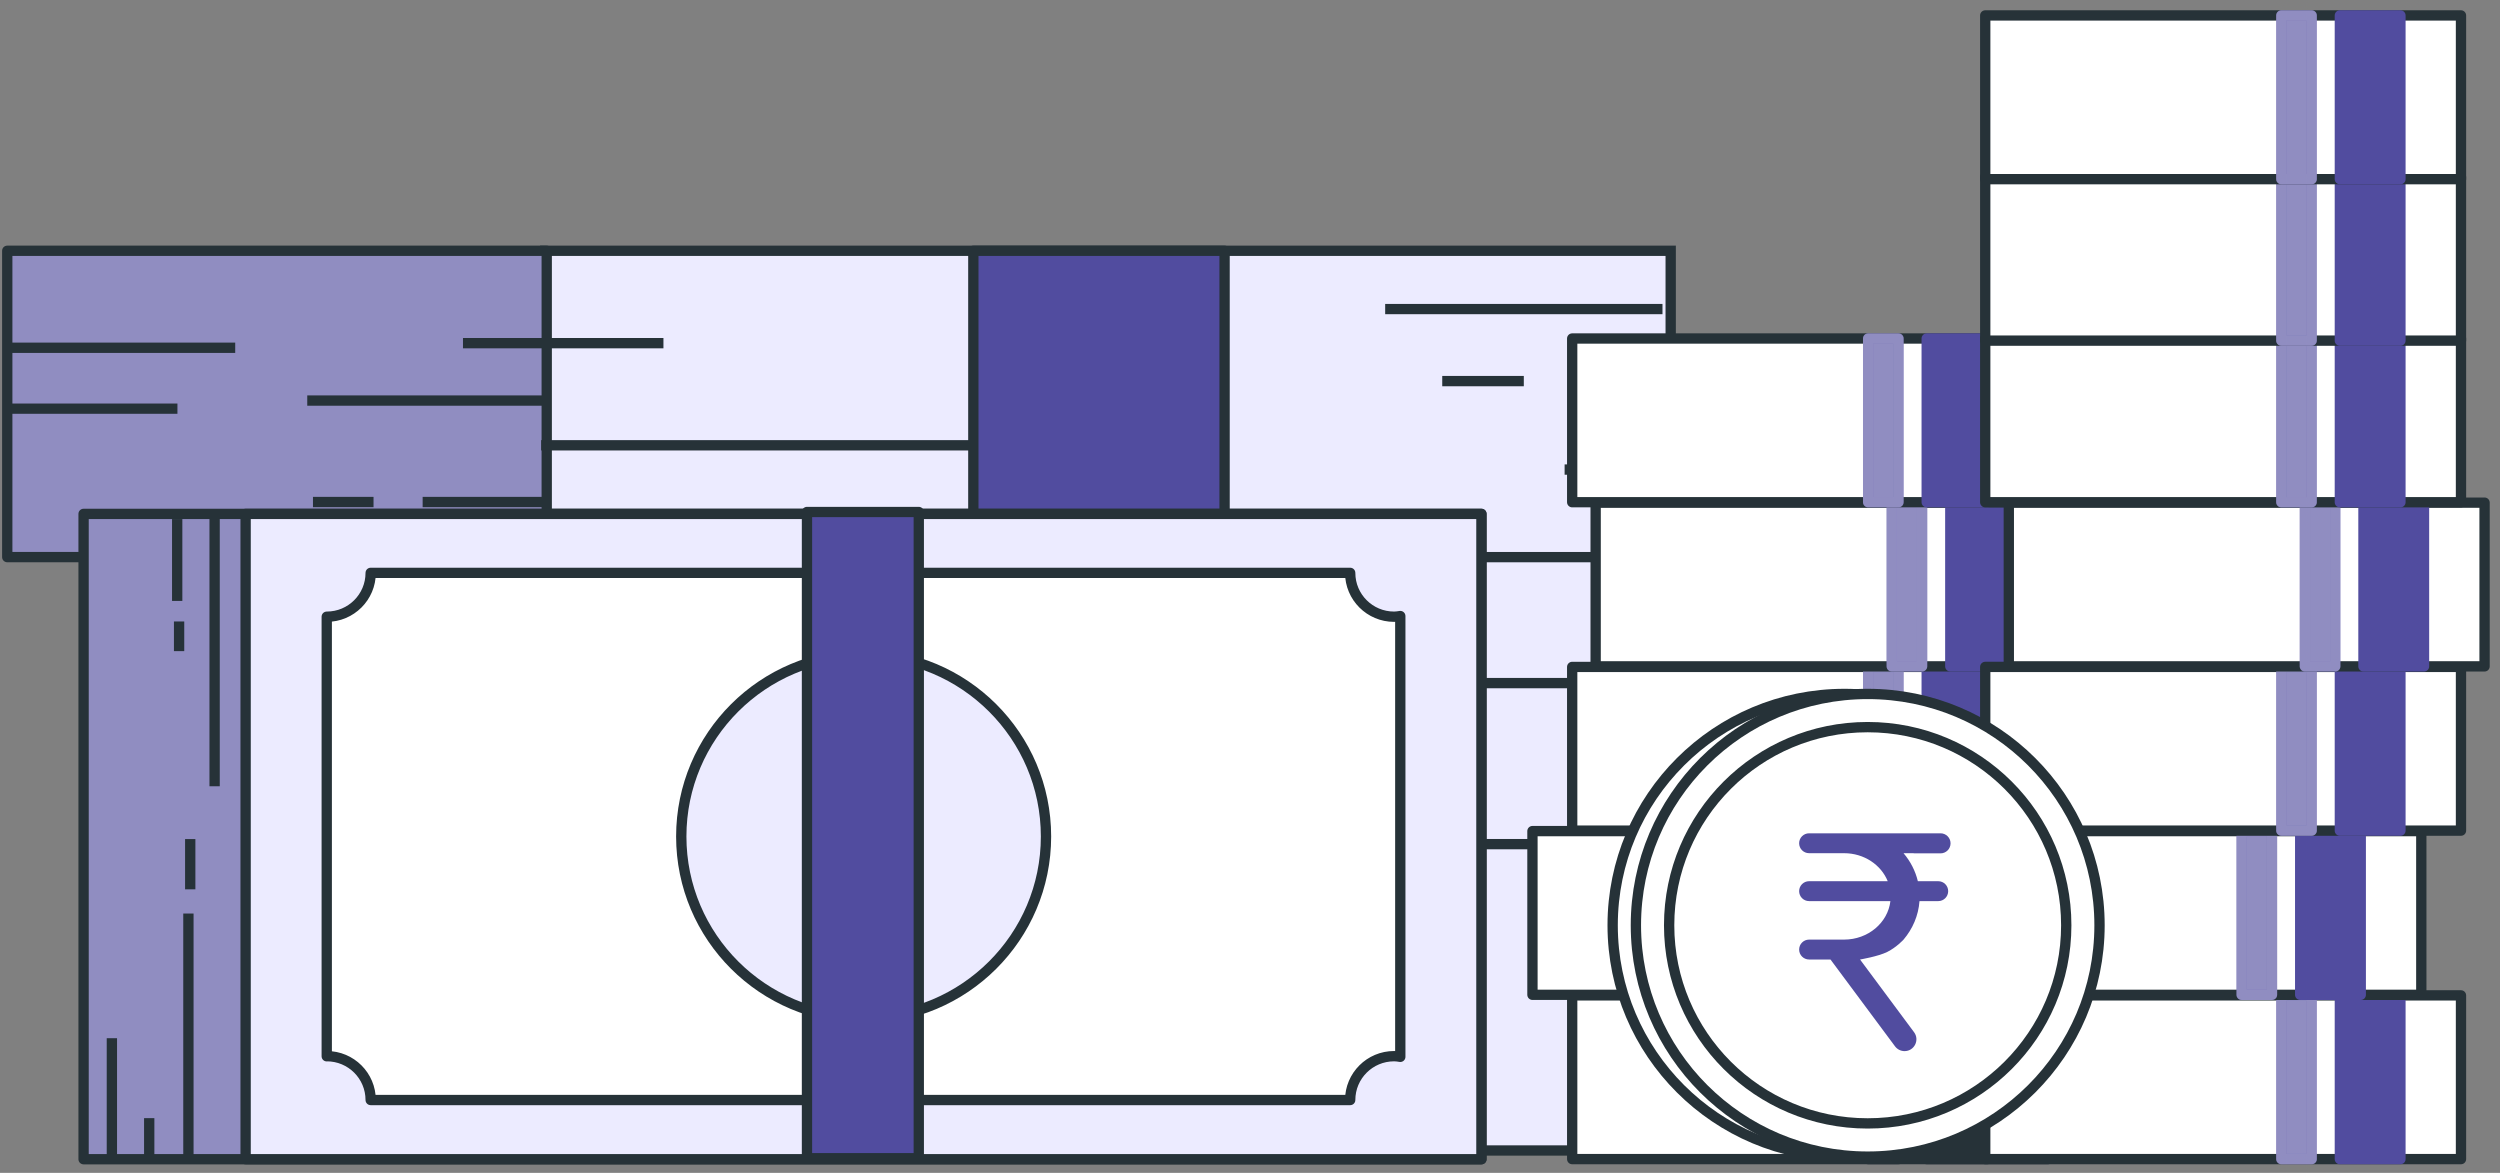 <svg width="162" height="76" viewBox="0 0 162 76" fill="none" xmlns="http://www.w3.org/2000/svg">
<rect x="0" y="0" width="162" height="76" fill="#808080" stroke="none"/>
<path d="M41.171 35.756H114.101V55.608H41.171V35.756Z" fill="#ECEBFF" stroke="#263238" stroke-width="0.668" stroke-miterlimit="10"/>
<path d="M41.171 54.7H114.101V74.552H41.171V54.7Z" fill="#ECEBFF" stroke="#263238" stroke-width="0.668" stroke-miterlimit="10"/>
<path d="M6.316 35.756H41.273V55.608H6.316V35.756Z" fill="#514C9F" stroke="#263238" stroke-width="0.668" stroke-linejoin="round"/>
<path d="M103.271 44.264H88.206" stroke="#263238" stroke-width="0.668" stroke-linejoin="round"/>
<path d="M48.839 41.743H40.917H35.849" stroke="#263238" stroke-width="0.668" stroke-linejoin="round"/>
<path d="M113.577 49.933H107.235" stroke="#263238" stroke-width="0.668" stroke-linejoin="round"/>
<path d="M40.916 48.357H68.92" stroke="#263238" stroke-width="0.668" stroke-linejoin="round"/>
<path d="M68.922 35.756H85.203V55.608H68.922V35.756Z" fill="white" stroke="#263238" stroke-width="0.668" stroke-linejoin="round"/>
<path d="M6.511 45.987H17.346" stroke="#263238" stroke-width="0.668" stroke-linejoin="round"/>
<path d="M41.267 52.034H33.235" stroke="#263238" stroke-width="0.668" stroke-linejoin="round"/>
<path d="M41.076 45.458H25.756" stroke="#263238" stroke-width="0.668" stroke-linejoin="round"/>
<path d="M6.513 42.042H21.09" stroke="#263238" stroke-width="0.668" stroke-linejoin="round"/>
<path d="M30.053 52.034H26.128" stroke="#263238" stroke-width="0.668" stroke-linejoin="round"/>
<path d="M35.331 16.25H108.261V36.102H35.331V16.25Z" fill="#ECEBFF" stroke="#263238" stroke-width="0.668" stroke-miterlimit="10"/>
<path d="M0.47 16.25H35.428V36.101H0.47V16.25Z" fill="#514C9F"/>
<path d="M0.47 16.25H35.428V36.101H0.47V16.25Z" fill="white" fill-opacity="0.2"/>
<path d="M0.47 16.25H35.428V36.101H0.47V16.25Z" fill="white" fill-opacity="0.2"/>
<path d="M0.47 16.25H35.428V36.101H0.47V16.25Z" stroke="#263238" stroke-width="0.668" stroke-linejoin="round"/>
<path d="M107.729 20.028H89.759" stroke="#263238" stroke-width="0.668" stroke-linejoin="round"/>
<path d="M42.991 22.237H35.069H30.001" stroke="#263238" stroke-width="0.668" stroke-linejoin="round"/>
<path d="M107.729 30.427H101.387" stroke="#263238" stroke-width="0.668" stroke-linejoin="round"/>
<path d="M98.743 24.696H93.457" stroke="#263238" stroke-width="0.668" stroke-linejoin="round"/>
<path d="M35.068 28.856H63.072" stroke="#263238" stroke-width="0.668" stroke-linejoin="round"/>
<path d="M63.072 16.25H79.353V36.101H63.072V16.25Z" fill="#514C9F" stroke="#263238" stroke-width="0.668" stroke-linejoin="round"/>
<path d="M0.663 26.481H11.498" stroke="#263238" stroke-width="0.668" stroke-linejoin="round"/>
<path d="M35.418 32.533H27.387" stroke="#263238" stroke-width="0.668" stroke-linejoin="round"/>
<path d="M35.23 25.957H19.91" stroke="#263238" stroke-width="0.668" stroke-linejoin="round"/>
<path d="M0.665 22.536H15.242" stroke="#263238" stroke-width="0.668" stroke-linejoin="round"/>
<path d="M24.205 32.533H20.28" stroke="#263238" stroke-width="0.668" stroke-linejoin="round"/>
<path d="M5.416 33.3H95.996V75.117H5.416V33.3Z" fill="#514C9F"/>
<path d="M5.416 33.3H95.996V75.117H5.416V33.3Z" fill="white" fill-opacity="0.2"/>
<path d="M5.416 33.3H95.996V75.117H5.416V33.3Z" fill="white" fill-opacity="0.2"/>
<path d="M5.416 33.3H95.996V75.117H5.416V33.3Z" stroke="#263238" stroke-width="0.668" stroke-linejoin="round"/>
<path d="M13.907 33.517V50.949" stroke="#263238" stroke-width="0.668" stroke-linejoin="round"/>
<path d="M11.482 33.635V38.939" stroke="#263238" stroke-width="0.668" stroke-linejoin="round"/>
<path d="M12.209 74.993V59.196" stroke="#263238" stroke-width="0.668" stroke-linejoin="round"/>
<path d="M9.669 75.233V72.457" stroke="#263238" stroke-width="0.668" stroke-linejoin="round"/>
<path d="M7.25 75.11V67.277" stroke="#263238" stroke-width="0.668" stroke-linejoin="round"/>
<path d="M12.327 57.627V54.372" stroke="#263238" stroke-width="0.668" stroke-linejoin="round"/>
<path d="M11.605 40.269V42.194" stroke="#263238" stroke-width="0.668" stroke-linejoin="round"/>
<path d="M15.916 33.3H95.996V75.117H15.916V33.3Z" fill="#ECEBFF" stroke="#263238" stroke-width="0.668" stroke-linejoin="round"/>
<path d="M21.173 68.447V39.963C22.746 39.963 24.02 38.692 24.02 37.122H87.492C87.492 38.692 88.766 39.963 90.339 39.963C90.477 39.963 90.608 39.941 90.739 39.92V68.483C90.608 68.461 90.477 68.44 90.339 68.44C88.766 68.44 87.492 69.711 87.492 71.281H24.02C24.02 69.711 22.746 68.44 21.173 68.44V68.447ZM55.964 65.998C62.488 65.998 67.781 60.716 67.781 54.205C67.781 47.694 62.488 42.412 55.964 42.412C49.44 42.412 44.146 47.694 44.146 54.205C44.146 60.716 49.44 65.998 55.964 65.998Z" fill="white" stroke="#263238" stroke-width="0.668" stroke-linejoin="round"/>
<path d="M52.292 33.177H59.537V75.052H52.292V33.177Z" fill="#514C9F" stroke="#263238" stroke-width="0.668" stroke-linejoin="round"/>
<path d="M101.878 64.501H132.707V75.11H101.878V64.501Z" fill="white" stroke="#263238" stroke-width="0.668" stroke-linejoin="round"/>
<path d="M124.85 64.501H128.774V75.11H124.85V64.501Z" fill="#263238" stroke="#263238" stroke-width="0.668" stroke-linejoin="round"/>
<path d="M121.056 64.501H123.021V75.11H121.056V64.501Z" fill="#263238" stroke="#263238" stroke-width="0.668" stroke-linejoin="round"/>
<path d="M99.303 53.855H130.132V64.463H99.303V53.855Z" fill="white" stroke="#263238" stroke-width="0.668" stroke-linejoin="round"/>
<path d="M122.275 53.855H126.199V64.464H122.275V53.855Z" fill="#263238" stroke="#263238" stroke-width="0.668" stroke-linejoin="round"/>
<path d="M118.48 53.855H120.446V64.464H118.48V53.855Z" fill="#263238" stroke="#263238" stroke-width="0.668" stroke-linejoin="round"/>
<path d="M101.878 43.217H132.707V53.825H101.878V43.217Z" fill="white" stroke="#263238" stroke-width="0.668" stroke-linejoin="round"/>
<path d="M124.85 43.217H128.774V53.825H124.85V43.217Z" fill="#514C9F" stroke="#514C9F" stroke-width="0.668" stroke-linejoin="round"/>
<path d="M121.056 43.217H123.021V53.825H121.056V43.217Z" fill="#514C9F"/>
<path d="M121.056 43.217H123.021V53.825H121.056V43.217Z" fill="white" fill-opacity="0.2"/>
<path d="M121.056 43.217H123.021V53.825H121.056V43.217Z" fill="white" fill-opacity="0.2"/>
<path d="M121.056 43.217H123.021V53.825H121.056V43.217Z" stroke="#514C9F" stroke-width="0.668" stroke-linejoin="round"/>
<path d="M121.056 43.217H123.021V53.825H121.056V43.217Z" stroke="white" stroke-opacity="0.2" stroke-width="0.668" stroke-linejoin="round"/>
<path d="M121.056 43.217H123.021V53.825H121.056V43.217Z" stroke="white" stroke-opacity="0.2" stroke-width="0.668" stroke-linejoin="round"/>
<path d="M103.398 32.571H134.228V43.18H103.398V32.571Z" fill="white" stroke="#263238" stroke-width="0.668" stroke-linejoin="round"/>
<path d="M126.379 32.571H130.304V43.18H126.379V32.571Z" fill="#514C9F" stroke="#514C9F" stroke-width="0.668" stroke-linejoin="round"/>
<path d="M122.585 32.571H124.551V43.18H122.585V32.571Z" fill="#514C9F"/>
<path d="M122.585 32.571H124.551V43.18H122.585V32.571Z" fill="white" fill-opacity="0.2"/>
<path d="M122.585 32.571H124.551V43.18H122.585V32.571Z" fill="white" fill-opacity="0.2"/>
<path d="M122.585 32.571H124.551V43.18H122.585V32.571Z" stroke="#514C9F" stroke-width="0.668" stroke-linejoin="round"/>
<path d="M122.585 32.571H124.551V43.18H122.585V32.571Z" stroke="white" stroke-opacity="0.2" stroke-width="0.668" stroke-linejoin="round"/>
<path d="M122.585 32.571H124.551V43.18H122.585V32.571Z" stroke="white" stroke-opacity="0.2" stroke-width="0.668" stroke-linejoin="round"/>
<path d="M101.878 21.935H132.707V32.543H101.878V21.935Z" fill="white" stroke="#263238" stroke-width="0.668" stroke-linejoin="round"/>
<path d="M124.85 21.935H128.774V32.543H124.85V21.935Z" fill="#514C9F" stroke="#514C9F" stroke-width="0.668" stroke-linejoin="round"/>
<path d="M121.056 21.935H123.021V32.543H121.056V21.935Z" fill="#514C9F"/>
<path d="M121.056 21.935H123.021V32.543H121.056V21.935Z" fill="white" fill-opacity="0.2"/>
<path d="M121.056 21.935H123.021V32.543H121.056V21.935Z" fill="white" fill-opacity="0.2"/>
<path d="M121.056 21.935H123.021V32.543H121.056V21.935Z" stroke="#514C9F" stroke-width="0.668" stroke-linejoin="round"/>
<path d="M121.056 21.935H123.021V32.543H121.056V21.935Z" stroke="white" stroke-opacity="0.2" stroke-width="0.668" stroke-linejoin="round"/>
<path d="M121.056 21.935H123.021V32.543H121.056V21.935Z" stroke="white" stroke-opacity="0.2" stroke-width="0.668" stroke-linejoin="round"/>
<path d="M128.643 64.501H159.472V75.11H128.643V64.501Z" fill="white" stroke="#263238" stroke-width="0.668" stroke-linejoin="round"/>
<path d="M151.623 64.501H155.548V75.11H151.623V64.501Z" fill="#514C9F" stroke="#514C9F" stroke-width="0.668" stroke-linejoin="round"/>
<path d="M147.83 64.501H149.796V75.11H147.83V64.501Z" fill="#514C9F"/>
<path d="M147.83 64.501H149.796V75.11H147.83V64.501Z" fill="white" fill-opacity="0.2"/>
<path d="M147.83 64.501H149.796V75.11H147.83V64.501Z" fill="white" fill-opacity="0.2"/>
<path d="M147.83 64.501H149.796V75.11H147.83V64.501Z" stroke="#514C9F" stroke-width="0.668" stroke-linejoin="round"/>
<path d="M147.83 64.501H149.796V75.11H147.83V64.501Z" stroke="white" stroke-opacity="0.2" stroke-width="0.668" stroke-linejoin="round"/>
<path d="M147.83 64.501H149.796V75.11H147.83V64.501Z" stroke="white" stroke-opacity="0.2" stroke-width="0.668" stroke-linejoin="round"/>
<path d="M126.071 53.855H156.9V64.464H126.071V53.855Z" fill="white" stroke="#263238" stroke-width="0.668" stroke-linejoin="round"/>
<path d="M149.052 53.855H152.977V64.464H149.052V53.855Z" fill="#514C9F" stroke="#514C9F" stroke-width="0.668" stroke-linejoin="round"/>
<path d="M145.258 53.855H147.224V64.464H145.258V53.855Z" fill="#514C9F"/>
<path d="M145.258 53.855H147.224V64.464H145.258V53.855Z" fill="white" fill-opacity="0.2"/>
<path d="M145.258 53.855H147.224V64.464H145.258V53.855Z" fill="white" fill-opacity="0.2"/>
<path d="M145.258 53.855H147.224V64.464H145.258V53.855Z" stroke="#514C9F" stroke-width="0.668" stroke-linejoin="round"/>
<path d="M145.258 53.855H147.224V64.464H145.258V53.855Z" stroke="white" stroke-opacity="0.2" stroke-width="0.668" stroke-linejoin="round"/>
<path d="M145.258 53.855H147.224V64.464H145.258V53.855Z" stroke="white" stroke-opacity="0.2" stroke-width="0.668" stroke-linejoin="round"/>
<path d="M128.643 43.216H159.472V53.825H128.643V43.216Z" fill="white" stroke="#263238" stroke-width="0.668" stroke-linejoin="round"/>
<path d="M151.623 43.216H155.548V53.825H151.623V43.216Z" fill="#514C9F" stroke="#514C9F" stroke-width="0.668" stroke-linejoin="round"/>
<path d="M147.83 43.216H149.796V53.825H147.83V43.216Z" fill="#514C9F"/>
<path d="M147.83 43.216H149.796V53.825H147.83V43.216Z" fill="white" fill-opacity="0.2"/>
<path d="M147.83 43.216H149.796V53.825H147.83V43.216Z" fill="white" fill-opacity="0.2"/>
<path d="M147.83 43.216H149.796V53.825H147.83V43.216Z" stroke="#514C9F" stroke-width="0.668" stroke-linejoin="round"/>
<path d="M147.83 43.216H149.796V53.825H147.83V43.216Z" stroke="white" stroke-opacity="0.2" stroke-width="0.668" stroke-linejoin="round"/>
<path d="M147.83 43.216H149.796V53.825H147.83V43.216Z" stroke="white" stroke-opacity="0.2" stroke-width="0.668" stroke-linejoin="round"/>
<path d="M130.171 32.572H161V43.181H130.171V32.572Z" fill="white" stroke="#263238" stroke-width="0.668" stroke-linejoin="round"/>
<path d="M153.152 32.572H157.076V43.181H153.152V32.572Z" fill="#514C9F" stroke="#514C9F" stroke-width="0.668" stroke-linejoin="round"/>
<path d="M149.357 32.572H151.323V43.181H149.357V32.572Z" fill="#514C9F"/>
<path d="M149.357 32.572H151.323V43.181H149.357V32.572Z" fill="white" fill-opacity="0.2"/>
<path d="M149.357 32.572H151.323V43.181H149.357V32.572Z" fill="white" fill-opacity="0.2"/>
<path d="M149.357 32.572H151.323V43.181H149.357V32.572Z" stroke="#514C9F" stroke-width="0.668" stroke-linejoin="round"/>
<path d="M149.357 32.572H151.323V43.181H149.357V32.572Z" stroke="white" stroke-opacity="0.2" stroke-width="0.668" stroke-linejoin="round"/>
<path d="M149.357 32.572H151.323V43.181H149.357V32.572Z" stroke="white" stroke-opacity="0.2" stroke-width="0.668" stroke-linejoin="round"/>
<path d="M128.643 21.936H159.472V32.545H128.643V21.936Z" fill="white" stroke="#263238" stroke-width="0.668" stroke-linejoin="round"/>
<path d="M151.623 21.936H155.548V32.545H151.623V21.936Z" fill="#514C9F" stroke="#514C9F" stroke-width="0.668" stroke-linejoin="round"/>
<path d="M147.829 21.936H149.795V32.545H147.829V21.936Z" fill="#514C9F"/>
<path d="M147.829 21.936H149.795V32.545H147.829V21.936Z" fill="white" fill-opacity="0.2"/>
<path d="M147.829 21.936H149.795V32.545H147.829V21.936Z" fill="white" fill-opacity="0.2"/>
<path d="M147.829 21.936H149.795V32.545H147.829V21.936Z" stroke="#514C9F" stroke-width="0.668" stroke-linejoin="round"/>
<path d="M147.829 21.936H149.795V32.545H147.829V21.936Z" stroke="white" stroke-opacity="0.2" stroke-width="0.668" stroke-linejoin="round"/>
<path d="M147.829 21.936H149.795V32.545H147.829V21.936Z" stroke="white" stroke-opacity="0.2" stroke-width="0.668" stroke-linejoin="round"/>
<path d="M128.643 11.463H159.472V22.072H128.643V11.463Z" fill="white" stroke="#263238" stroke-width="0.668" stroke-linejoin="round"/>
<path d="M151.623 11.464H155.548V22.073H151.623V11.464Z" fill="#514C9F" stroke="#514C9F" stroke-width="0.668" stroke-linejoin="round"/>
<path d="M147.829 11.464H149.795V22.073H147.829V11.464Z" fill="#514C9F"/>
<path d="M147.829 11.464H149.795V22.073H147.829V11.464Z" fill="white" fill-opacity="0.2"/>
<path d="M147.829 11.464H149.795V22.073H147.829V11.464Z" fill="white" fill-opacity="0.2"/>
<path d="M147.829 11.464H149.795V22.073H147.829V11.464Z" stroke="#514C9F" stroke-width="0.668" stroke-linejoin="round"/>
<path d="M147.829 11.464H149.795V22.073H147.829V11.464Z" stroke="white" stroke-opacity="0.2" stroke-width="0.668" stroke-linejoin="round"/>
<path d="M147.829 11.464H149.795V22.073H147.829V11.464Z" stroke="white" stroke-opacity="0.2" stroke-width="0.668" stroke-linejoin="round"/>
<path d="M128.643 1H159.472V11.609H128.643V1Z" fill="white" stroke="#263238" stroke-width="0.668" stroke-linejoin="round"/>
<path d="M151.623 1H155.548V11.609H151.623V1Z" fill="#514C9F" stroke="#514C9F" stroke-width="0.668" stroke-linejoin="round"/>
<path d="M147.83 1H149.796V11.609H147.83V1Z" fill="#514C9F"/>
<path d="M147.83 1H149.796V11.609H147.83V1Z" fill="white" fill-opacity="0.2"/>
<path d="M147.83 1H149.796V11.609H147.83V1Z" fill="white" fill-opacity="0.2"/>
<path d="M147.83 1H149.796V11.609H147.83V1Z" stroke="#514C9F" stroke-width="0.668" stroke-linejoin="round"/>
<path d="M147.83 1H149.796V11.609H147.83V1Z" stroke="white" stroke-opacity="0.2" stroke-width="0.668" stroke-linejoin="round"/>
<path d="M147.83 1H149.796V11.609H147.83V1Z" stroke="white" stroke-opacity="0.2" stroke-width="0.668" stroke-linejoin="round"/>
<path d="M119.522 74.949C111.226 74.949 104.5 68.237 104.5 59.959C104.5 51.68 111.226 44.968 119.522 44.968C127.818 44.968 134.543 51.68 134.543 59.959C134.543 68.237 127.818 74.949 119.522 74.949Z" fill="white" stroke="#263238" stroke-width="0.668" stroke-linejoin="round"/>
<path d="M121.027 74.949C112.731 74.949 106.006 68.237 106.006 59.959C106.006 51.68 112.731 44.968 121.027 44.968C129.324 44.968 136.049 51.68 136.049 59.959C136.049 68.237 129.324 74.949 121.027 74.949Z" fill="white" stroke="#263238" stroke-width="0.668" stroke-linejoin="round"/>
<path d="M121.026 72.797C113.921 72.797 108.16 67.049 108.16 59.958C108.16 52.867 113.921 47.118 121.026 47.118C128.132 47.118 133.893 52.867 133.893 59.958C133.893 67.049 128.132 72.797 121.026 72.797Z" fill="white" stroke="#263238" stroke-width="0.668" stroke-linejoin="round"/>
<path fill-rule="evenodd" clip-rule="evenodd" d="M125.746 53.998C126.105 53.998 126.396 54.289 126.396 54.648C126.396 55.007 126.105 55.298 125.746 55.298H124.075C124.035 55.298 123.996 55.294 123.958 55.287H123.349C123.794 55.811 124.115 56.429 124.277 57.102H125.598C125.954 57.102 126.242 57.391 126.242 57.747C126.242 58.104 125.954 58.392 125.598 58.392H124.383C124.315 59.331 123.94 60.191 123.351 60.886C123.351 60.886 122.895 61.384 122.301 61.682C121.706 61.98 120.531 62.176 120.531 62.176L124.031 66.887C124.408 67.393 124.047 68.112 123.416 68.113C123.173 68.113 122.944 67.998 122.798 67.803L118.616 62.176H117.229C116.873 62.176 116.584 61.888 116.584 61.531C116.584 61.175 116.873 60.886 117.229 60.886H119.497C121.054 60.886 122.334 59.794 122.498 58.392H117.229C116.873 58.392 116.584 58.104 116.584 57.747C116.584 57.391 116.873 57.102 117.229 57.102H122.324C121.895 56.041 120.792 55.287 119.497 55.287H117.229C116.873 55.287 116.584 54.999 116.584 54.642C116.584 54.286 116.873 53.998 117.229 53.998H124.075H124.696H125.746Z" fill="#514C9F"/>
</svg>
